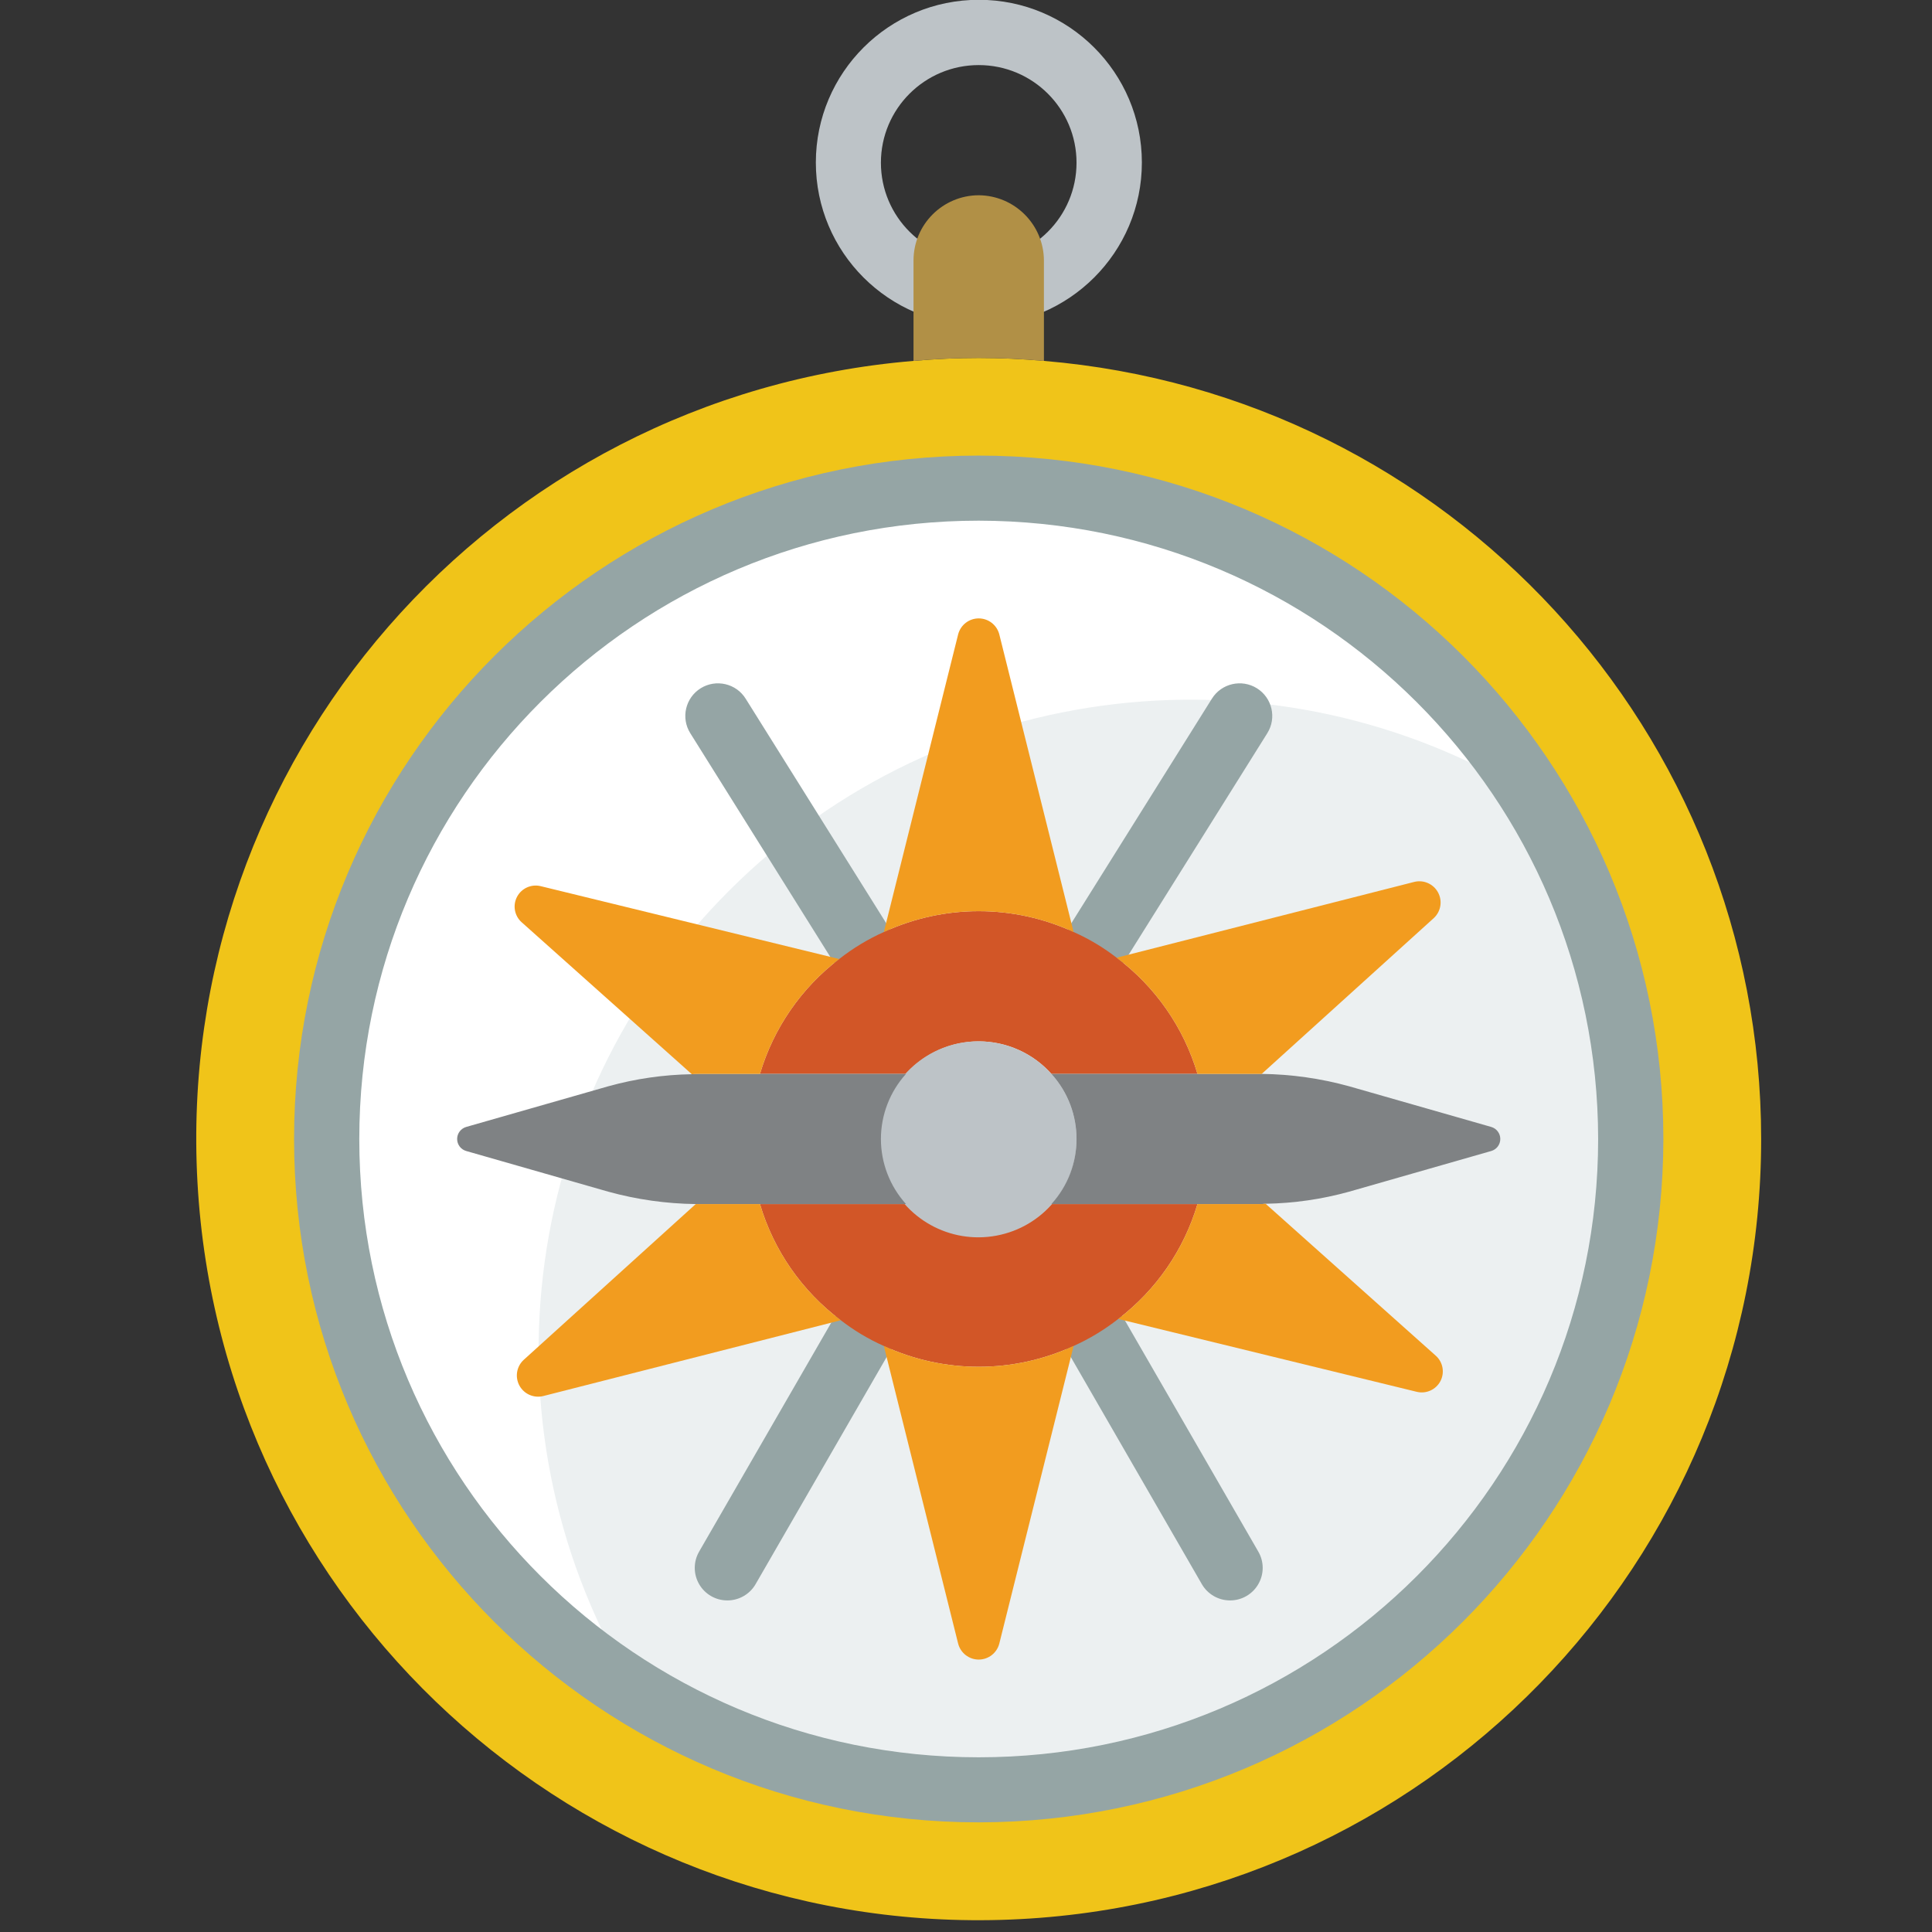 <?xml version="1.0" encoding="UTF-8"?>
<svg xmlns="http://www.w3.org/2000/svg" xmlns:xlink="http://www.w3.org/1999/xlink" width="375pt" height="375pt" viewBox="0 0 375 375" version="1.2">
<rect x="0" y="0" width="375" height="375" fill="#333333" stroke="none"/>
<defs>
<clipPath id="clip1">
  <path d="M 38 69 L 341.766 69 L 341.766 373 L 38 373 Z M 38 69 "/>
</clipPath>
</defs>
<g id="surface1">
<g clip-path="url(#clip1)" clip-rule="nonzero">
<path style=" stroke:none;fill-rule:nonzero;fill:rgb(94.119%,76.859%,9.799%);fill-opacity:1;" d="M 341.84 221.074 C 341.863 303.164 276.426 370.355 194.219 372.652 C 112.012 374.949 42.914 311.52 38.332 229.555 C 33.754 147.598 95.363 76.891 177.312 70.051 C 181.488 69.672 185.73 69.48 189.969 69.48 C 194.207 69.48 198.449 69.672 202.625 70.051 C 281.305 76.617 341.816 142.266 341.84 221.074 Z M 341.84 221.074 "/>
</g>
<path style=" stroke:none;fill-rule:nonzero;fill:rgb(92.549%,94.119%,94.51%);fill-opacity:1;" d="M 316.527 221.074 C 316.527 290.848 259.867 347.402 189.969 347.402 C 120.07 347.402 63.41 290.848 63.41 221.074 C 63.41 151.305 120.07 94.75 189.969 94.75 C 259.867 94.75 316.527 151.305 316.527 221.074 Z M 316.527 221.074 "/>
<path style=" stroke:none;fill-rule:nonzero;fill:rgb(100%,100%,100%);fill-opacity:1;" d="M 297.609 154.688 C 247.695 123.875 183.102 131.375 141.602 172.797 C 100.102 214.223 92.59 278.695 123.465 328.516 C 78.926 301.117 55.871 249.188 65.449 197.848 C 75.031 146.512 115.266 106.344 166.699 96.785 C 218.129 87.223 270.156 110.234 297.609 154.688 Z M 297.609 154.688 "/>
<path style=" stroke:none;fill-rule:nonzero;fill:rgb(58.429%,64.709%,64.709%);fill-opacity:1;" d="M 189.969 353.719 C 116.578 353.719 57.078 294.332 57.078 221.074 C 57.078 147.82 116.578 88.43 189.969 88.43 C 263.359 88.43 322.859 147.82 322.859 221.074 C 322.773 294.301 263.324 353.637 189.969 353.719 Z M 189.969 101.062 C 123.566 101.062 69.738 154.793 69.738 221.074 C 69.738 287.359 123.566 341.09 189.969 341.09 C 256.371 341.09 310.199 287.359 310.199 221.074 C 310.129 154.824 256.34 101.137 189.969 101.062 Z M 189.969 101.062 "/>
<path style=" stroke:none;fill-rule:nonzero;fill:rgb(58.429%,64.709%,64.709%);fill-opacity:1;" d="M 167.066 189.559 C 164.883 189.559 162.852 188.438 161.695 186.59 L 133.98 142.309 C 132.125 139.348 133.035 135.441 136.004 133.59 C 138.973 131.746 142.887 132.648 144.734 135.617 L 172.453 179.895 C 173.672 181.84 173.738 184.293 172.625 186.301 C 171.512 188.309 169.391 189.555 167.094 189.559 Z M 167.066 189.559 "/>
<path style=" stroke:none;fill-rule:nonzero;fill:rgb(58.429%,64.709%,64.709%);fill-opacity:1;" d="M 141.172 310.641 C 138.914 310.641 136.828 309.438 135.699 307.48 C 134.57 305.527 134.57 303.121 135.699 301.168 L 161.832 255.883 C 162.957 253.91 165.051 252.688 167.32 252.684 C 169.594 252.684 171.691 253.891 172.82 255.855 C 173.953 257.824 173.941 260.242 172.793 262.195 L 146.66 307.484 C 145.531 309.441 143.438 310.645 141.172 310.641 Z M 141.172 310.641 "/>
<path style=" stroke:none;fill-rule:nonzero;fill:rgb(58.429%,64.709%,64.709%);fill-opacity:1;" d="M 212.871 189.559 C 210.57 189.555 208.453 188.309 207.34 186.301 C 206.227 184.293 206.293 181.84 207.512 179.895 L 235.227 135.617 C 237.078 132.648 240.992 131.746 243.961 133.59 C 246.93 135.441 247.84 139.348 245.984 142.309 L 218.266 186.59 C 217.105 188.441 215.062 189.57 212.871 189.559 Z M 212.871 189.559 "/>
<path style=" stroke:none;fill-rule:nonzero;fill:rgb(58.429%,64.709%,64.709%);fill-opacity:1;" d="M 238.766 310.641 C 236.5 310.645 234.41 309.441 233.277 307.484 L 207.145 262.195 C 205.996 260.242 205.984 257.824 207.117 255.855 C 208.246 253.891 210.344 252.684 212.617 252.684 C 214.887 252.688 216.98 253.91 218.105 255.883 L 244.238 301.168 C 245.371 303.121 245.371 305.527 244.238 307.48 C 243.109 309.438 241.023 310.641 238.766 310.641 Z M 238.766 310.641 "/>
<path style=" stroke:none;fill-rule:nonzero;fill:rgb(82.349%,33.73%,15.289%);fill-opacity:1;" d="M 232.43 208.445 L 204.082 208.445 C 200.496 204.422 195.363 202.125 189.969 202.125 C 184.574 202.125 179.441 204.422 175.855 208.445 L 147.508 208.445 C 150.141 199.574 155.523 191.766 162.887 186.145 C 165.551 184.055 168.461 182.289 171.555 180.902 C 183.234 175.512 196.703 175.512 208.387 180.902 C 211.363 182.223 214.164 183.898 216.738 185.891 C 224.262 191.527 229.766 199.438 232.43 208.445 Z M 232.43 208.445 "/>
<path style=" stroke:none;fill-rule:nonzero;fill:rgb(82.349%,33.73%,15.289%);fill-opacity:1;" d="M 232.43 233.707 C 229.797 242.578 224.418 250.383 217.051 256.008 C 214.387 258.098 211.477 259.859 208.387 261.25 C 196.703 266.641 183.234 266.641 171.555 261.25 C 168.574 259.93 165.773 258.254 163.199 256.258 C 155.676 250.625 150.172 242.715 147.508 233.707 L 175.855 233.707 C 179.441 237.727 184.574 240.027 189.969 240.027 C 195.363 240.027 200.496 237.727 204.082 233.707 Z M 232.43 233.707 "/>
<path style=" stroke:none;fill-rule:nonzero;fill:rgb(74.12%,76.469%,78.04%);fill-opacity:1;" d="M 189.969 63.129 C 172.5 63.113 158.348 48.969 158.355 31.535 C 158.363 14.094 172.523 -0.039 189.996 -0.039 C 207.461 -0.039 221.629 14.094 221.637 31.535 C 221.641 48.969 207.488 63.113 190.02 63.129 Z M 189.969 12.633 C 179.484 12.633 170.984 21.117 170.984 31.582 C 170.984 42.047 179.484 50.531 189.969 50.531 C 200.453 50.531 208.953 42.047 208.953 31.582 C 208.953 21.117 200.453 12.633 189.969 12.633 Z M 189.969 12.633 "/>
<path style=" stroke:none;fill-rule:nonzero;fill:rgb(69.409%,56.47%,27.449%);fill-opacity:1;" d="M 202.625 50.531 L 202.625 70.051 C 198.449 69.672 194.207 69.48 189.969 69.48 C 185.73 69.48 181.488 69.672 177.312 70.051 L 177.312 50.531 C 177.332 43.562 182.988 37.922 189.969 37.898 C 196.938 37.953 202.574 43.578 202.625 50.531 Z M 202.625 50.531 "/>
<path style=" stroke:none;fill-rule:nonzero;fill:rgb(74.12%,76.469%,78.04%);fill-opacity:1;" d="M 208.953 221.074 C 208.984 230.254 202.449 238.145 193.414 239.836 C 184.379 241.531 175.422 236.543 172.117 227.98 C 168.816 219.414 172.109 209.719 179.949 204.926 C 187.789 200.133 197.941 201.613 204.082 208.445 C 207.215 211.906 208.949 216.41 208.953 221.074 Z M 208.953 221.074 "/>
<path style=" stroke:none;fill-rule:nonzero;fill:rgb(49.799%,50.98%,51.759%);fill-opacity:1;" d="M 289.445 223.41 L 261.855 231.309 C 256.578 232.773 251.133 233.559 245.652 233.648 L 245.594 233.648 C 245.215 233.695 244.832 233.719 244.453 233.707 L 204.082 233.707 C 210.578 226.535 210.578 215.617 204.082 208.445 L 244.895 208.445 C 250.629 208.512 256.332 209.32 261.855 210.844 L 289.445 218.738 C 290.488 219.039 291.207 219.992 291.207 221.074 C 291.207 222.16 290.488 223.113 289.445 223.41 Z M 289.445 223.41 "/>
<path style=" stroke:none;fill-rule:nonzero;fill:rgb(49.799%,50.98%,51.759%);fill-opacity:1;" d="M 170.984 221.074 C 170.988 225.742 172.723 230.246 175.855 233.707 L 135.043 233.707 C 129.309 233.637 123.609 232.832 118.082 231.309 L 90.492 223.41 C 89.449 223.113 88.73 222.16 88.73 221.074 C 88.73 219.992 89.449 219.039 90.492 218.738 L 118.082 210.844 C 123.359 209.379 128.805 208.594 134.285 208.504 L 134.344 208.504 C 134.723 208.453 135.105 208.434 135.484 208.445 L 175.855 208.445 C 172.723 211.906 170.988 216.41 170.984 221.074 Z M 170.984 221.074 "/>
<path style=" stroke:none;fill-rule:nonzero;fill:rgb(94.899%,61.179%,12.16%);fill-opacity:1;" d="M 208.387 180.902 C 196.703 175.512 183.234 175.512 171.555 180.902 L 185.98 123.109 C 186.457 121.297 188.094 120.031 189.969 120.031 C 191.844 120.031 193.48 121.297 193.957 123.109 Z M 208.387 180.902 "/>
<path style=" stroke:none;fill-rule:nonzero;fill:rgb(94.899%,61.179%,12.16%);fill-opacity:1;" d="M 208.387 261.25 L 193.957 319.043 C 193.48 320.855 191.844 322.121 189.969 322.121 C 188.094 322.121 186.457 320.855 185.98 319.043 L 171.555 261.25 C 183.234 266.641 196.703 266.641 208.387 261.25 Z M 208.387 261.25 "/>
<path style=" stroke:none;fill-rule:nonzero;fill:rgb(94.899%,61.179%,12.16%);fill-opacity:1;" d="M 162.887 186.145 C 155.523 191.766 150.141 199.574 147.508 208.445 L 135.484 208.445 C 135.105 208.434 134.723 208.453 134.344 208.504 L 134.285 208.504 L 101.25 179.008 C 99.855 177.766 99.488 175.73 100.352 174.078 C 101.219 172.422 103.098 171.566 104.922 171.996 Z M 162.887 186.145 "/>
<path style=" stroke:none;fill-rule:nonzero;fill:rgb(94.899%,61.179%,12.16%);fill-opacity:1;" d="M 275.016 270.156 L 217.051 256.008 C 224.418 250.383 229.797 242.578 232.43 233.707 L 244.453 233.707 C 244.832 233.719 245.215 233.695 245.594 233.648 L 245.652 233.648 L 278.688 263.145 C 280.082 264.387 280.449 266.422 279.586 268.074 C 278.719 269.73 276.84 270.586 275.016 270.156 Z M 275.016 270.156 "/>
<path style=" stroke:none;fill-rule:nonzero;fill:rgb(94.899%,61.179%,12.16%);fill-opacity:1;" d="M 163.199 256.258 L 105.426 270.977 C 103.605 271.422 101.707 270.582 100.816 268.934 C 99.926 267.285 100.258 265.242 101.629 263.965 L 135.043 233.707 L 147.508 233.707 C 150.172 242.715 155.676 250.625 163.199 256.258 Z M 163.199 256.258 "/>
<path style=" stroke:none;fill-rule:nonzero;fill:rgb(94.899%,61.179%,12.16%);fill-opacity:1;" d="M 278.309 178.188 L 244.895 208.445 L 232.43 208.445 C 229.766 199.438 224.262 191.527 216.738 185.891 L 274.512 171.176 C 276.332 170.727 278.23 171.57 279.121 173.219 C 280.016 174.867 279.68 176.906 278.309 178.188 Z M 278.309 178.188 "/>
</g>
</svg>
